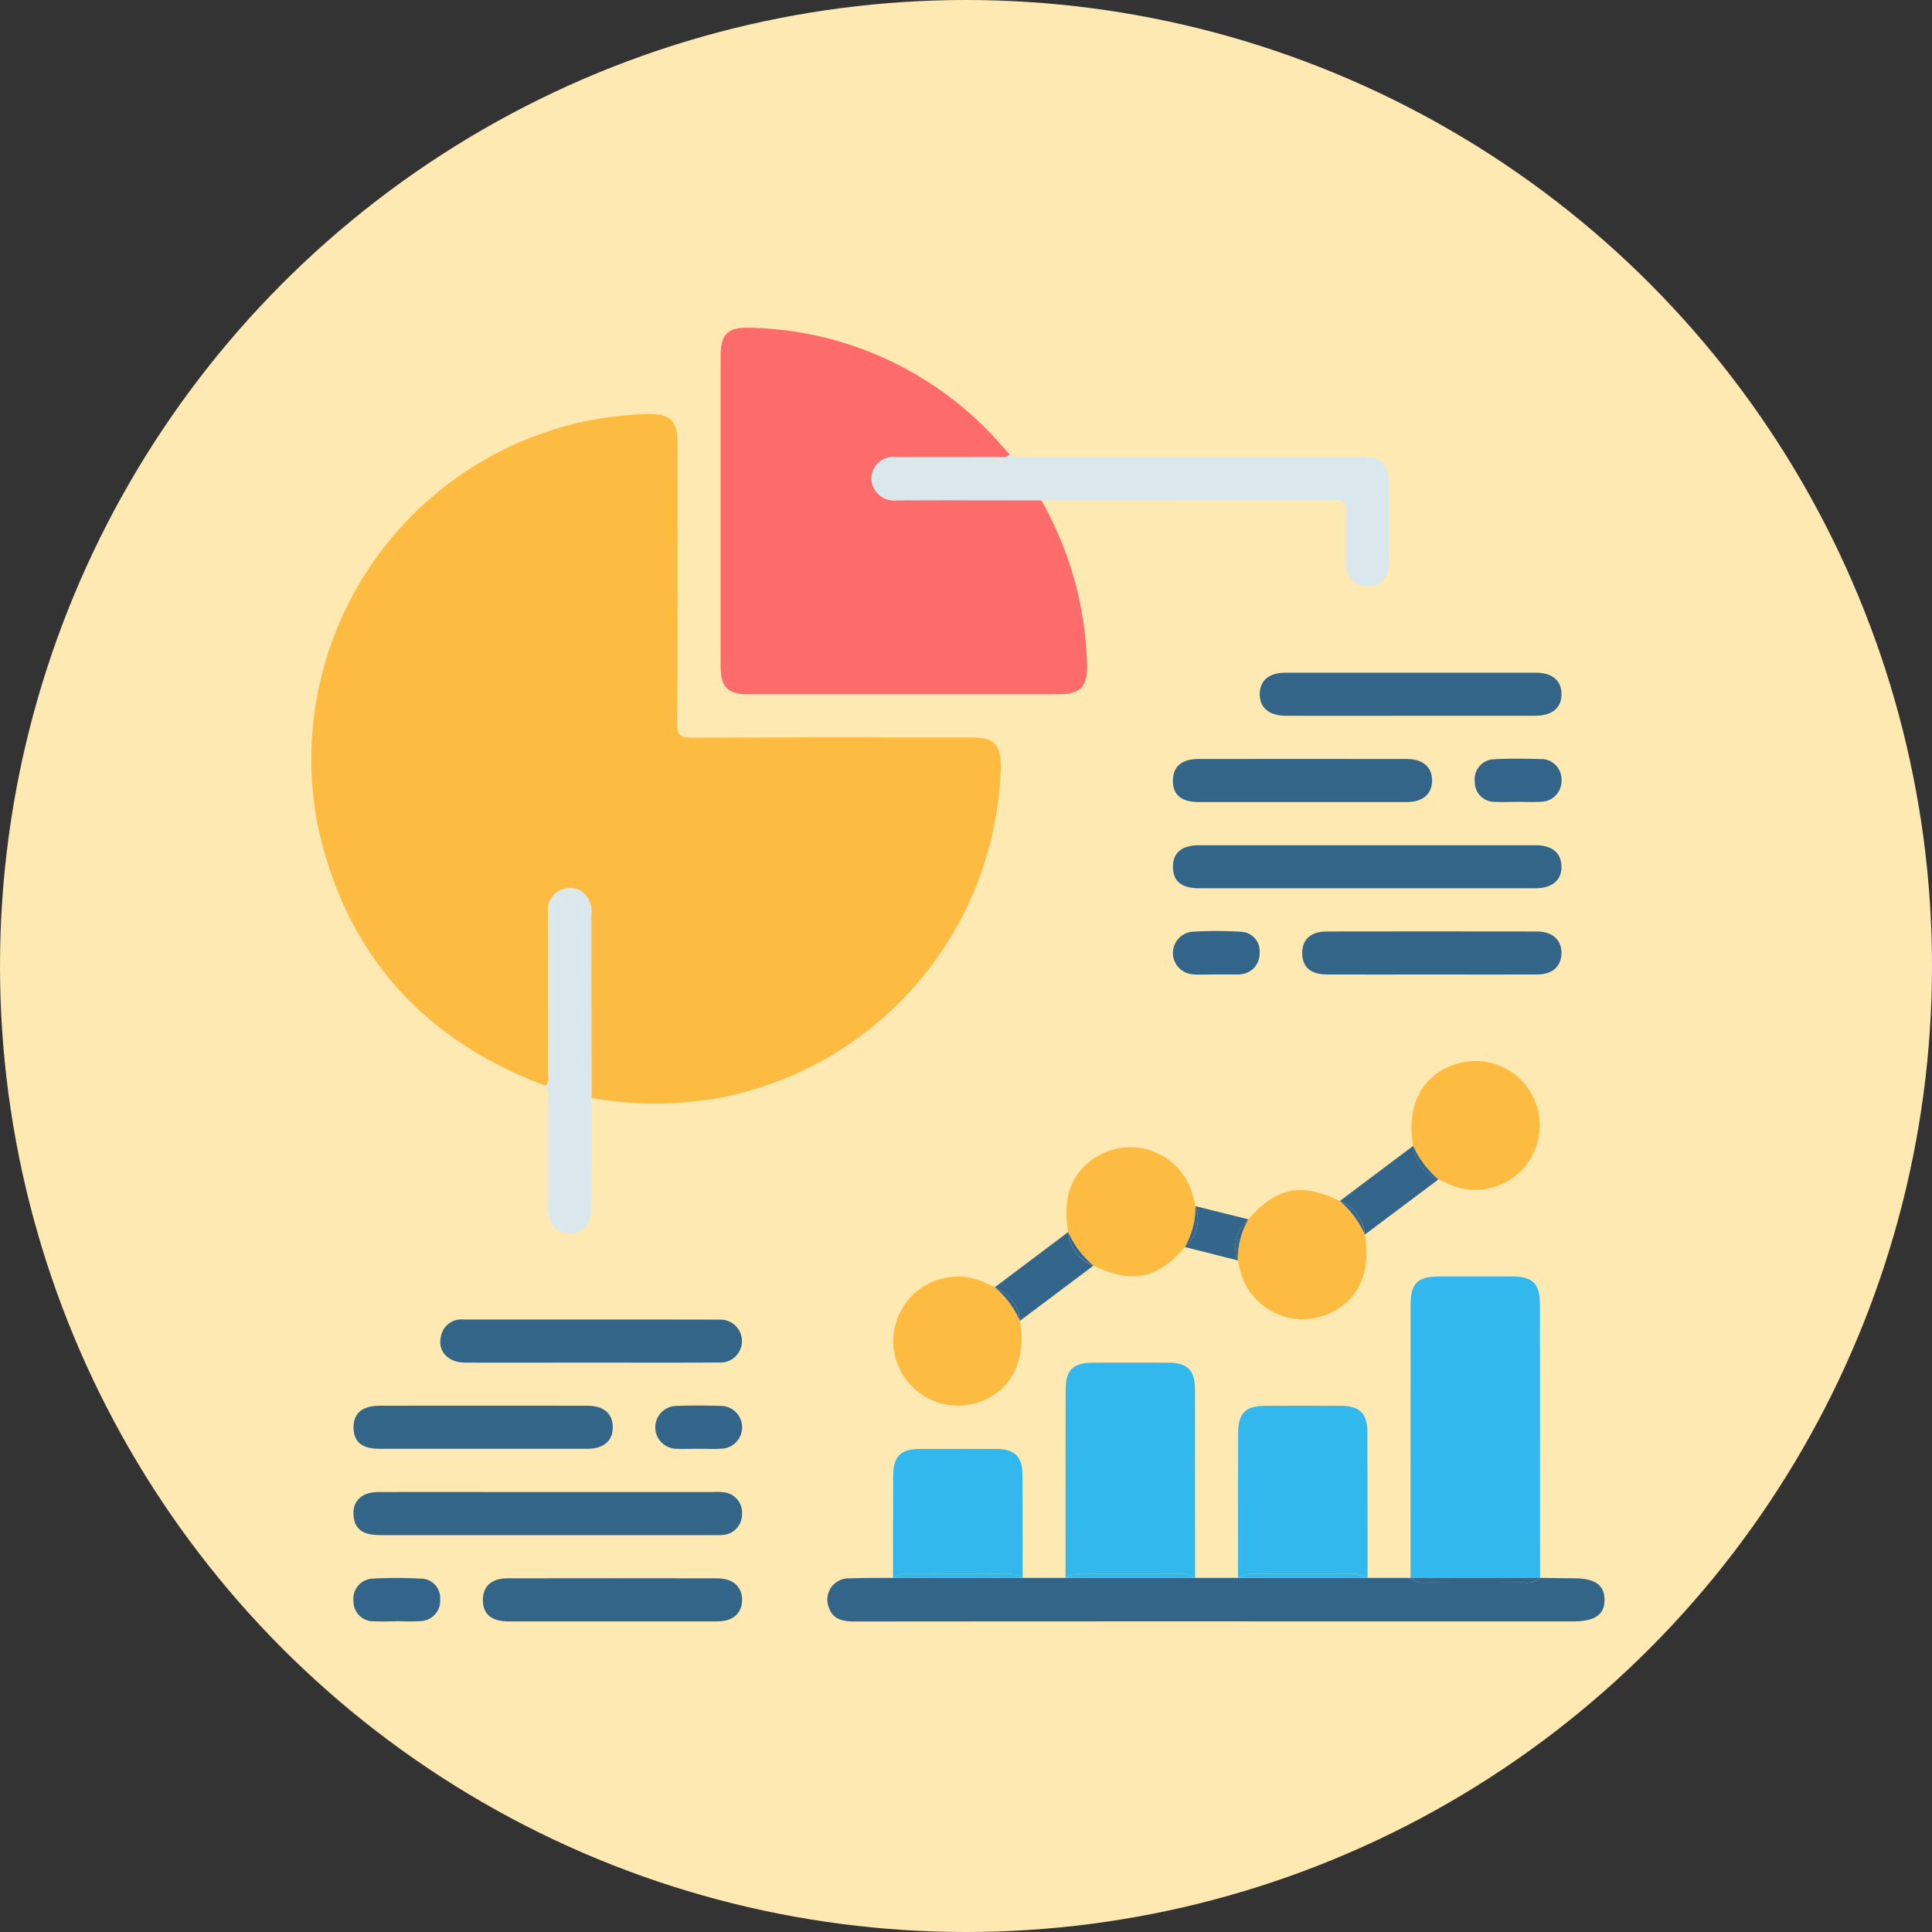 <svg xmlns="http://www.w3.org/2000/svg" xmlns:xlink="http://www.w3.org/1999/xlink" width="112" height="112" viewBox="0 0 112 112">
  <rect x="0" y="0" width="112" height="112" fill="#333333" stroke="none"/>
  <defs>
    <clipPath id="clip-path">
      <rect id="Rectángulo_325870" data-name="Rectángulo 325870" width="75.022" height="75" fill="none"/>
    </clipPath>
  </defs>
  <g id="Grupo_888216" data-name="Grupo 888216" transform="translate(-481.546 -8504.966)">
    <circle id="Elipse_6594" data-name="Elipse 6594" cx="56" cy="56" r="56" transform="translate(481.546 8504.966)" fill="#ffe9b2"/>
    <g id="Grupo_887217" data-name="Grupo 887217" transform="translate(499.546 8523.966)">
      <g id="Grupo_887216" data-name="Grupo 887216" clip-path="url(#clip-path)">
        <path id="Trazado_621805" data-name="Trazado 621805" d="M13.636,62.884c.24-.238.135-.541.135-.814q.012-4.636,0-9.272a1.236,1.236,0,0,1,.89-1.311,1.186,1.186,0,0,1,1.379.464,1.612,1.612,0,0,1,.236,1.041q0,5.3.011,10.6h0a21.587,21.587,0,0,0,7.062.059,20.087,20.087,0,0,0,16.665-19.19c.022-1.371-.367-1.769-1.737-1.77-5.39,0-10.779-.014-16.168.017-.694,0-.858-.173-.854-.858.03-5.415.018-10.831.016-16.246,0-1.265-.421-1.674-1.694-1.659a20.382,20.382,0,0,0-3.1.313A20.025,20.025,0,0,0,.425,47.818c1.615,7.423,6.1,12.42,13.211,15.066" transform="translate(0 -18.942)" fill="#febb42"/>
        <path id="Trazado_621806" data-name="Trazado 621806" d="M115.438,21.243q9.019,0,18.039,0c1.212,0,1.644-.435,1.62-1.651A20.254,20.254,0,0,0,132.438,10c-2.778,0-5.555-.012-8.333,0a1.328,1.328,0,0,1-1.453-.919A1.24,1.24,0,0,1,123.958,7.5c1.947-.015,3.894,0,5.841-.011.272,0,.575.107.812-.136h0c-.173-.195-.343-.391-.518-.583A19.862,19.862,0,0,0,115.518,0c-1.24-.041-1.665.386-1.665,1.6q0,9.019,0,18.039c0,1.183.417,1.607,1.585,1.607" transform="translate(-90.078 0.001)" fill="#fe6b6b"/>
        <path id="Trazado_621807" data-name="Trazado 621807" d="M312.888,280.837q0-7.924-.006-15.848c0-1.22-.414-1.626-1.643-1.629q-2.069,0-4.138,0c-1.341,0-1.717.374-1.718,1.707q0,7.885-.006,15.771h7.511" transform="translate(-241.609 -208.364)" fill="#33b8ee"/>
        <path id="Trazado_621808" data-name="Trazado 621808" d="M186.785,347.081c-.65,0-1.3-.014-1.949-.021h0a1.107,1.107,0,0,1-.932.27q-2.823.019-5.647,0a1.107,1.107,0,0,1-.932-.27h-30c-.832.008-1.664-.005-2.5.028a1.232,1.232,0,0,0-1.233,1.648c.227.72.8.852,1.486.852q14.278-.013,28.557-.006h13.108c1.278,0,1.844-.393,1.83-1.269-.014-.853-.561-1.227-1.792-1.231" transform="translate(-113.557 -274.588)" fill="#336589"/>
        <path id="Trazado_621809" data-name="Trazado 621809" d="M311.956,347.331a1.108,1.108,0,0,0,.932-.27h-7.511a1.108,1.108,0,0,0,.932.27q2.823.019,5.647,0" transform="translate(-241.609 -274.589)" fill="#336589"/>
        <path id="Trazado_621810" data-name="Trazado 621810" d="M210.488,299.55q2.872-.012,5.745,0a1.308,1.308,0,0,1,.883.227q0-5.463-.007-10.927c0-1.12-.434-1.546-1.563-1.55q-2.146-.007-4.292,0c-1.231,0-1.641.407-1.643,1.628q-.006,5.424-.007,10.849h0a1.305,1.305,0,0,1,.883-.227" transform="translate(-165.835 -227.305)" fill="#33b8ee"/>
        <path id="Trazado_621811" data-name="Trazado 621811" d="M217.116,346.177a1.308,1.308,0,0,0-.883-.227q-2.873-.012-5.745,0a1.305,1.305,0,0,0-.883.227h7.511" transform="translate(-165.835 -273.705)" fill="#33b8ee"/>
        <path id="Trazado_621812" data-name="Trazado 621812" d="M163.886,35.585c-1.665.022-3.331.007-5,.01a3.178,3.178,0,0,0-1.007.089.911.911,0,0,0-.7.924.928.928,0,0,0,.707.922,3.248,3.248,0,0,0,1.007.086c2.238,0,4.476,0,6.714.005.381,0,.79-.073,1.109.24,5.643,0,11.287,0,16.93-.018.587,0,.773.172.746.754-.043.934-.017,1.872-.01,2.808s.46,1.451,1.252,1.449,1.24-.524,1.244-1.457c.006-1.456,0-2.913,0-4.369,0-1.3-.365-1.672-1.656-1.672q-9.674,0-19.349,0a1.669,1.669,0,0,1-.986-.141c-.2.483-.645.368-1.008.372" transform="translate(-124.362 -27.86)" fill="#dae7ec"/>
        <path id="Trazado_621813" data-name="Trazado 621813" d="M162.911,35.348c-1.947.01-3.894,0-5.841.011a1.24,1.24,0,0,0-1.306,1.582,1.329,1.329,0,0,0,1.453.919c2.778-.011,5.555,0,8.333,0-.319-.313-.728-.238-1.109-.24-2.238-.01-4.476,0-6.713-.005a3.243,3.243,0,0,1-1.008-.086.928.928,0,0,1-.707-.922.911.911,0,0,1,.7-.923,3.179,3.179,0,0,1,1.007-.09c1.665,0,3.331.011,5-.01.363,0,.806.11,1.008-.372h0c-.237.243-.54.134-.812.136" transform="translate(-123.19 -27.859)" fill="#dae7ec"/>
        <path id="Trazado_621814" data-name="Trazado 621814" d="M258.377,309.021q2.872-.012,5.744,0a1.3,1.3,0,0,1,.883.227q0-4.213-.008-8.425c0-1.115-.441-1.547-1.564-1.551q-2.146-.007-4.291,0c-1.228,0-1.64.41-1.642,1.63q-.006,4.174-.006,8.347a1.3,1.3,0,0,1,.883-.227" transform="translate(-203.725 -236.776)" fill="#33b8ee"/>
        <path id="Trazado_621815" data-name="Trazado 621815" d="M265,346.178a1.3,1.3,0,0,0-.883-.227q-2.872-.012-5.744,0a1.3,1.3,0,0,0-.883.227H265" transform="translate(-203.724 -273.706)" fill="#33b8ee"/>
        <path id="Trazado_621816" data-name="Trazado 621816" d="M162.6,318.489q2.873-.012,5.745,0a1.307,1.307,0,0,1,.883.227c0-2,0-4-.009-6.006-.005-1.016-.46-1.463-1.486-1.469-1.482-.008-2.964-.006-4.446,0-1.128,0-1.56.431-1.564,1.548-.006,1.976-.005,3.952-.007,5.929a1.307,1.307,0,0,1,.883-.227" transform="translate(-127.946 -246.243)" fill="#33b8ee"/>
        <path id="Trazado_621817" data-name="Trazado 621817" d="M169.227,346.178a1.306,1.306,0,0,0-.883-.227q-2.872-.012-5.745,0a1.307,1.307,0,0,0-.883.227h7.512" transform="translate(-127.946 -273.706)" fill="#33b8ee"/>
        <path id="Trazado_621818" data-name="Trazado 621818" d="M240.939,146.14q4.837,0,9.674,0,4.915,0,9.83,0c.974,0,1.524-.484,1.5-1.287-.023-.772-.552-1.209-1.5-1.209q-9.752,0-19.5,0c-1.017,0-1.524.43-1.524,1.257s.493,1.239,1.523,1.24" transform="translate(-189.422 -113.646)" fill="#336589"/>
        <path id="Trazado_621819" data-name="Trazado 621819" d="M13.434,325.7q9.713,0,19.426,0a3.963,3.963,0,0,0,.468-.009,1.2,1.2,0,0,0,1.119-1.267,1.178,1.178,0,0,0-1.093-1.211,4.184,4.184,0,0,0-.623-.012H23.212c-3.277,0-6.553-.005-9.83,0-1.028,0-1.572.575-1.445,1.476.1.7.563,1.019,1.5,1.019" transform="translate(-9.43 -255.707)" fill="#336589"/>
        <path id="Trazado_621820" data-name="Trazado 621820" d="M67.7,167.738c-.01-2.962,0-5.924-.006-8.886a3.4,3.4,0,0,0-.092-1.083.948.948,0,0,0-1.833.011,3.524,3.524,0,0,0-.088,1.083c0,2.754.007,5.508-.009,8.262,0,.389.118.853-.374,1.088a1.542,1.542,0,0,1,.139.91q0,3.046,0,6.093c0,1.012.426,1.539,1.236,1.548s1.259-.521,1.263-1.52q.011-3.163.015-6.327c-.34-.338-.251-.775-.252-1.179" transform="translate(-51.663 -124.271)" fill="#dae8ed"/>
        <path id="Trazado_621821" data-name="Trazado 621821" d="M67.705,156.074a1.186,1.186,0,0,0-1.379-.464,1.236,1.236,0,0,0-.889,1.311q.006,4.636,0,9.272c0,.273.1.576-.135.813.492-.234.372-.7.374-1.088.016-2.754.007-5.508.009-8.262a3.524,3.524,0,0,1,.088-1.083.948.948,0,0,1,1.833-.011,3.4,3.4,0,0,1,.092,1.083c0,2.962,0,5.924.006,8.886,0,.4-.088.842.252,1.179q-.007-5.3-.012-10.6a1.613,1.613,0,0,0-.236-1.041" transform="translate(-51.663 -123.064)" fill="#dae8ed"/>
        <path id="Trazado_621822" data-name="Trazado 621822" d="M217.343,230.9h0c-.078-.3-.137-.607-.238-.9a3.737,3.737,0,0,0-5.467-1.977c-1.474.9-2.012,2.312-1.67,4.381a5.448,5.448,0,0,0,1.462,1.941h0c2.266,1.076,3.7.786,5.3-1.076a4.581,4.581,0,0,0,.613-2.369" transform="translate(-166.044 -179.977)" fill="#febb42"/>
        <path id="Trazado_621823" data-name="Trazado 621823" d="M167.637,263.99h0c-.331-.147-.652-.323-.994-.437a3.74,3.74,0,0,0-4.215,5.7,3.747,3.747,0,0,0,4.2,1.427c1.934-.619,2.858-2.394,2.468-4.742a5.446,5.446,0,0,0-1.458-1.947" transform="translate(-127.967 -208.369)" fill="#febb42"/>
        <path id="Trazado_621824" data-name="Trazado 621824" d="M308.078,210.787a3.733,3.733,0,1,0,.293-7.1c-2.053.591-3.018,2.36-2.609,4.782a5.448,5.448,0,0,0,1.465,1.938h0c.283.127.561.268.85.379" transform="translate(-241.841 -161.043)" fill="#febb42"/>
        <path id="Trazado_621825" data-name="Trazado 621825" d="M263.332,240.036h0c-2.26-1.082-3.67-.8-5.3,1.063a4.638,4.638,0,0,0-.614,2.378c.069.277.123.56.21.831a3.739,3.739,0,0,0,5.184,2.208c1.648-.8,2.329-2.365,1.975-4.535a5.524,5.524,0,0,0-1.456-1.945" transform="translate(-203.664 -189.414)" fill="#febb42"/>
        <path id="Trazado_621826" data-name="Trazado 621826" d="M263.52,96.979c-.013.8.536,1.27,1.521,1.272q3.593.008,7.186,0,3.632,0,7.264,0c.986,0,1.535-.468,1.523-1.27-.011-.778-.539-1.226-1.482-1.227q-7.264-.006-14.528,0c-.943,0-1.471.447-1.484,1.225" transform="translate(-208.492 -75.757)" fill="#336589"/>
        <path id="Trazado_621827" data-name="Trazado 621827" d="M52.2,277.823a1.245,1.245,0,1,0-.006-2.488c-4.947-.01-9.894,0-14.84-.007a1.206,1.206,0,0,0-1.314.981c-.2.85.4,1.513,1.4,1.517,2.421.01,4.843,0,7.264,0,2.5,0,5,.01,7.5-.006" transform="translate(-28.479 -217.835)" fill="#336589"/>
        <path id="Trazado_621828" data-name="Trazado 621828" d="M246.908,122.194c2.027,0,4.054.005,6.081,0,.922,0,1.457-.48,1.451-1.257s-.535-1.236-1.468-1.238q-6.042-.007-12.084,0c-.959,0-1.459.432-1.474,1.225-.016.842.477,1.269,1.491,1.271,2,0,4,0,6,0" transform="translate(-189.42 -94.699)" fill="#336589"/>
        <path id="Trazado_621829" data-name="Trazado 621829" d="M290.346,168.859c.017-.78-.518-1.275-1.431-1.276q-6.082-.01-12.165,0c-.941,0-1.44.463-1.434,1.266s.488,1.226,1.455,1.229c2.028.005,4.055,0,6.083,0s4.055.006,6.082,0c.876,0,1.394-.466,1.41-1.218" transform="translate(-217.825 -132.585)" fill="#336589"/>
        <path id="Trazado_621830" data-name="Trazado 621830" d="M13.425,299.274c-1,0-1.506.457-1.488,1.291.017.8.5,1.2,1.481,1.2,2,0,4,0,6.006,0,2.028,0,4.056.005,6.084,0,.937,0,1.458-.46,1.46-1.246s-.517-1.248-1.453-1.25q-6.045-.008-12.09,0" transform="translate(-9.444 -236.778)" fill="#336589"/>
        <path id="Trazado_621831" data-name="Trazado 621831" d="M61.461,347.16q-6.081-.01-12.162,0c-.942,0-1.44.461-1.436,1.265s.485,1.228,1.452,1.23c2.027.005,4.054,0,6.081,0s4.054.006,6.081,0c.877,0,1.394-.465,1.413-1.215.019-.778-.52-1.277-1.429-1.279" transform="translate(-37.869 -274.663)" fill="#336589"/>
        <path id="Trazado_621832" data-name="Trazado 621832" d="M290,227.124l-4.254,3.195h0a2.375,2.375,0,0,1,1.456,1.945l4.263-3.2h0A2.3,2.3,0,0,1,290,227.124" transform="translate(-226.074 -179.697)" fill="#33658a"/>
        <path id="Trazado_621833" data-name="Trazado 621833" d="M306.112,227.124h0a2.3,2.3,0,0,0,1.465,1.938,5.452,5.452,0,0,1-1.465-1.938" transform="translate(-242.191 -179.697)" fill="#33658a"/>
        <path id="Trazado_621834" data-name="Trazado 621834" d="M285.743,242.425a5.524,5.524,0,0,1,1.456,1.945,2.375,2.375,0,0,0-1.456-1.945" transform="translate(-226.075 -191.803)" fill="#33658a"/>
        <path id="Trazado_621835" data-name="Trazado 621835" d="M194.227,251.059l-4.254,3.2h0a2.316,2.316,0,0,1,1.458,1.947l4.258-3.2a2.3,2.3,0,0,1-1.462-1.941" transform="translate(-150.303 -198.634)" fill="#33658a"/>
        <path id="Trazado_621836" data-name="Trazado 621836" d="M210.345,251.059h0A2.3,2.3,0,0,0,211.807,253a5.448,5.448,0,0,1-1.462-1.941" transform="translate(-166.421 -198.634)" fill="#33658a"/>
        <path id="Trazado_621837" data-name="Trazado 621837" d="M189.974,266.364a5.446,5.446,0,0,1,1.458,1.947,2.316,2.316,0,0,0-1.458-1.947" transform="translate(-150.304 -210.743)" fill="#33658a"/>
        <path id="Trazado_621838" data-name="Trazado 621838" d="M327.069,119.656c-.906-.034-1.816-.041-2.72.005a1.165,1.165,0,0,0-1.14,1.3,1.151,1.151,0,0,0,1.192,1.172c.439.023.881,0,1.322,0s.883.023,1.321-.006a1.206,1.206,0,0,0,1.194-1.269,1.18,1.18,0,0,0-1.169-1.209" transform="translate(-255.716 -94.648)" fill="#33658a"/>
        <path id="Trazado_621839" data-name="Trazado 621839" d="M240.59,170.018c.44.024.881,0,1.322,0h1.245a1.331,1.331,0,0,0,.156-.005,1.2,1.2,0,0,0,1.125-1.254,1.117,1.117,0,0,0-1.07-1.213,23.3,23.3,0,0,0-2.875,0,1.239,1.239,0,0,0,.1,2.466" transform="translate(-189.418 -132.529)" fill="#33658a"/>
        <path id="Trazado_621840" data-name="Trazado 621840" d="M99.572,299.234c-.88-.032-1.763-.034-2.643,0a1.242,1.242,0,0,0,.024,2.483c.414.02.829,0,1.244,0v0c.466,0,.935.027,1.4-.006a1.241,1.241,0,0,0-.024-2.479" transform="translate(-75.745 -236.73)" fill="#33658a"/>
        <path id="Trazado_621841" data-name="Trazado 621841" d="M15.875,347.12a24.769,24.769,0,0,0-2.8-.005,1.168,1.168,0,0,0-1.139,1.308,1.148,1.148,0,0,0,1.194,1.168c.414.021.829,0,1.244,0v-.005c.493,0,.988.033,1.477-.008a1.175,1.175,0,0,0,1.11-1.263,1.125,1.125,0,0,0-1.088-1.2" transform="translate(-9.444 -274.602)" fill="#33658a"/>
        <path id="Trazado_621842" data-name="Trazado 621842" d="M246.41,244.617l-3.07-.764a2.087,2.087,0,0,1-.613,2.369L245.8,247a2.087,2.087,0,0,1,.614-2.378" transform="translate(-192.041 -192.932)" fill="#34658a"/>
        <path id="Trazado_621843" data-name="Trazado 621843" d="M243.339,243.853h0a4.579,4.579,0,0,1-.613,2.369h0a2.087,2.087,0,0,0,.613-2.369" transform="translate(-192.041 -192.932)" fill="#34658a"/>
        <path id="Trazado_621844" data-name="Trazado 621844" d="M257.481,247.514a2.087,2.087,0,0,0-.614,2.378h0a4.637,4.637,0,0,1,.614-2.378" transform="translate(-203.113 -195.829)" fill="#34658a"/>
      </g>
    </g>
  </g>
</svg>

